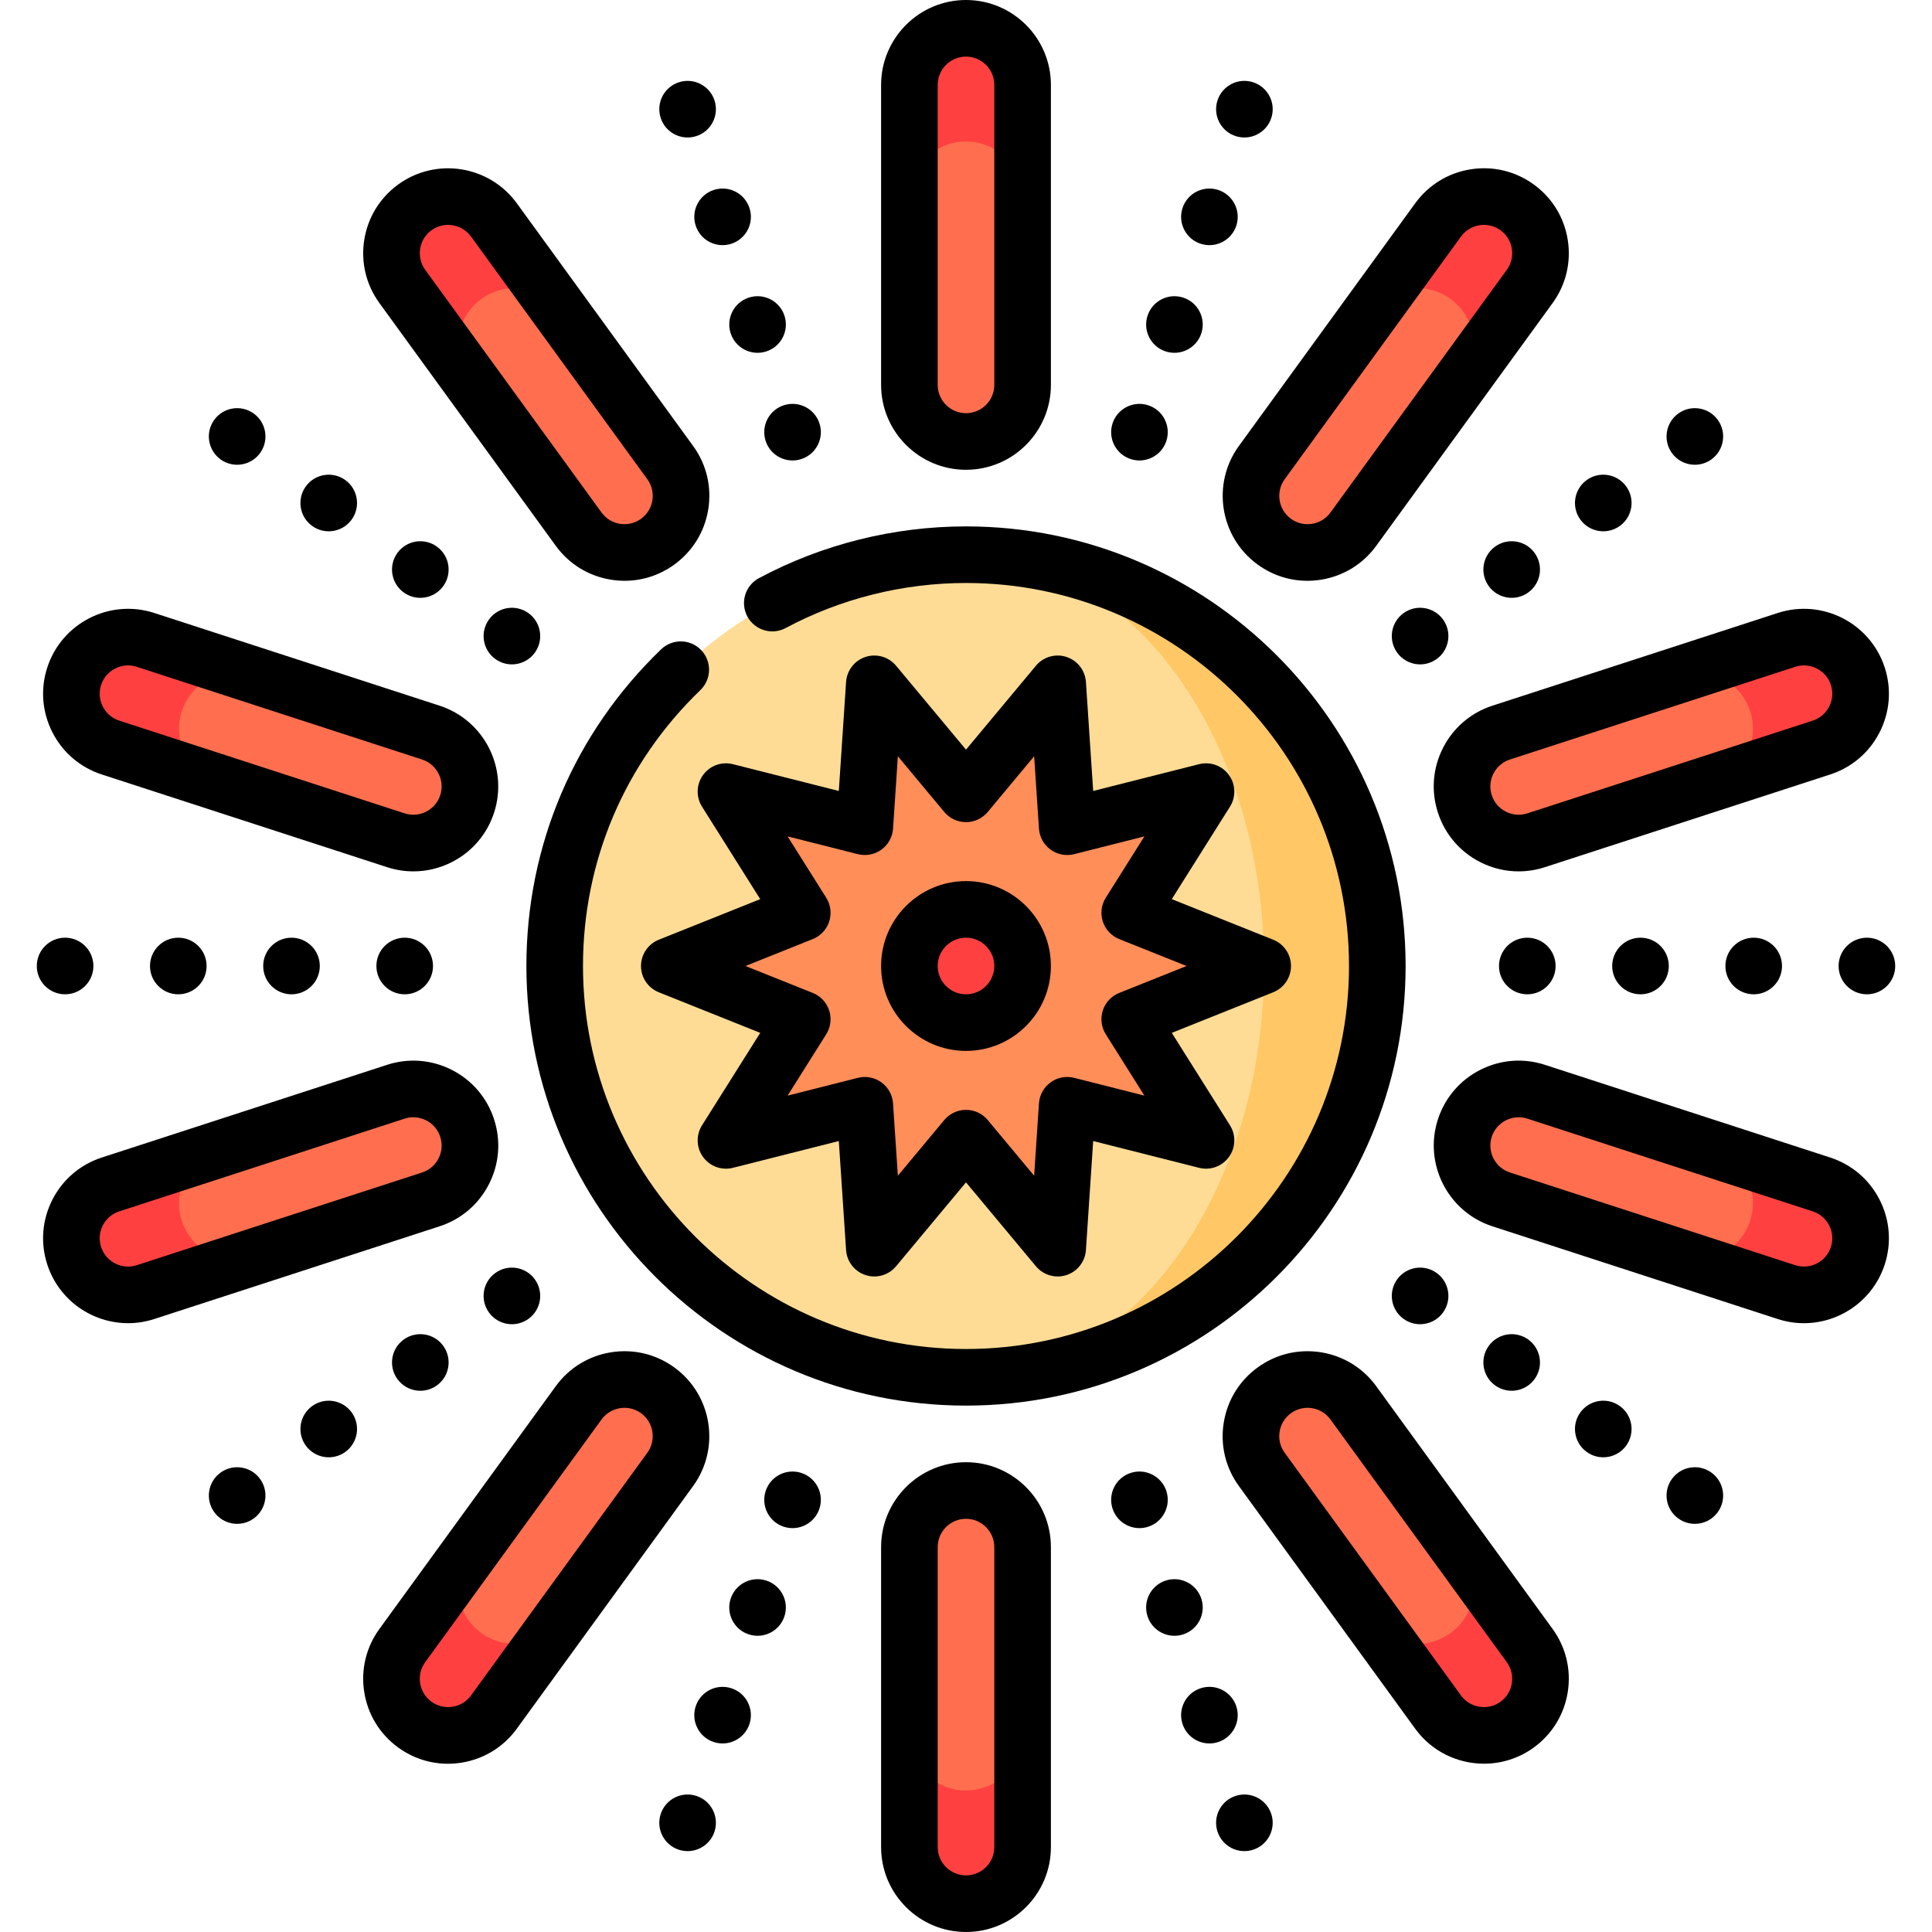 <svg id="Capa_1" enable-background="new 0 0 512 512" height="512" viewBox="0 0 512 512" width="512" xmlns="http://www.w3.org/2000/svg"><g><path d="m256 147v218c60.199 0 109-48.801 109-109s-48.801-109-109-109z" fill="#ffc766"/><path d="m335 256c0-60.199-35.37-109-79-109-60.199 0-109 48.801-109 109s48.801 109 109 109c43.63 0 79-48.801 79-109z" fill="#ffdc96"/><path d="m299.391 241.901 20.22-32.117-36.794 9.305-2.52-37.868-24.298 29.154-24.297-29.155-2.52 37.868-36.794-9.304 20.219 32.117-35.235 14.099 35.236 14.099-20.22 32.117 36.794-9.305 2.52 37.868 24.297-29.154 24.298 29.155 2.52-37.868 36.794 9.304-20.22-32.117 35.236-14.099z" fill="#ff8e59"/><circle cx="256" cy="256" fill="#ff4040" r="15"/><path d="m256 7.5c-8.284 0-15 6.716-15 15v30h30v-30c0-8.284-6.716-15-15-15z" fill="#ff4040"/><path d="m256 37.5c-8.284 0-15 6.716-15 15v49.5c0 8.284 6.716 15 15 15s15-6.716 15-15v-49.5c0-8.284-6.716-15-15-15z" fill="#ff6f4f"/><path d="m109.935 54.959c-6.702 4.869-8.188 14.25-3.318 20.952l17.634 24.271 24.271-17.634-17.634-24.271c-4.87-6.701-14.251-8.187-20.953-3.318z" fill="#ff4040"/><path d="m127.569 79.23c-6.702 4.869-8.188 14.25-3.318 20.952l29.095 40.046c4.869 6.702 14.25 8.188 20.952 3.318 6.702-4.869 8.188-14.25 3.318-20.952l-29.095-40.046c-4.869-6.702-14.25-8.188-20.952-3.318z" fill="#ff6f4f"/><path d="m19.662 179.209c-2.56 7.879 1.752 16.341 9.631 18.901l28.532 9.271 9.271-28.532-28.532-9.271c-7.879-2.559-16.342 1.753-18.902 9.631z" fill="#ff4040"/><path d="m48.194 188.48c-2.56 7.879 1.752 16.341 9.631 18.901l47.077 15.296c7.879 2.56 16.341-1.752 18.901-9.631s-1.752-16.341-9.631-18.901l-47.077-15.296c-7.879-2.56-16.341 1.752-18.901 9.631z" fill="#ff6f4f"/><path d="m19.662 332.791c2.56 7.879 11.022 12.191 18.901 9.631l28.532-9.271-9.271-28.532-28.532 9.271c-7.878 2.56-12.19 11.022-9.63 18.901z" fill="#ff4040"/><path d="m48.194 323.52c2.56 7.879 11.022 12.191 18.901 9.631l47.077-15.296c7.879-2.56 12.191-11.022 9.631-18.901s-11.022-12.191-18.901-9.631l-47.077 15.296c-7.879 2.56-12.191 11.022-9.631 18.901z" fill="#ff6f4f"/><path d="m109.935 457.041c6.702 4.869 16.083 3.384 20.952-3.318l17.634-24.271-24.271-17.634-17.634 24.271c-4.868 6.702-3.383 16.082 3.319 20.952z" fill="#ff4040"/><path d="m127.569 432.77c6.702 4.869 16.083 3.384 20.952-3.318l29.095-40.046c4.869-6.702 3.384-16.083-3.318-20.952s-16.083-3.384-20.952 3.318l-29.095 40.046c-4.87 6.702-3.384 16.083 3.318 20.952z" fill="#ff6f4f"/><path d="m256 504.5c8.284 0 15-6.716 15-15v-30h-30v30c0 8.284 6.716 15 15 15z" fill="#ff4040"/><path d="m256 474.5c8.284 0 15-6.716 15-15v-49.5c0-8.284-6.716-15-15-15s-15 6.716-15 15v49.5c0 8.284 6.716 15 15 15z" fill="#ff6f4f"/><path d="m402.065 457.041c6.702-4.869 8.188-14.25 3.318-20.952l-17.634-24.271-24.271 17.634 17.634 24.271c4.87 6.701 14.251 8.187 20.953 3.318z" fill="#ff4040"/><path d="m384.431 432.77c6.702-4.869 8.188-14.25 3.318-20.952l-29.095-40.046c-4.869-6.702-14.25-8.188-20.952-3.318s-8.188 14.25-3.318 20.952l29.095 40.046c4.869 6.702 14.25 8.188 20.952 3.318z" fill="#ff6f4f"/><path d="m492.338 332.791c2.56-7.879-1.752-16.341-9.631-18.901l-28.532-9.271-9.271 28.532 28.532 9.271c7.879 2.559 16.342-1.753 18.902-9.631z" fill="#ff4040"/><path d="m463.806 323.52c2.56-7.879-1.752-16.341-9.631-18.901l-47.077-15.296c-7.879-2.56-16.341 1.752-18.901 9.631s1.752 16.341 9.631 18.901l47.077 15.296c7.879 2.56 16.341-1.752 18.901-9.631z" fill="#ff6f4f"/><path d="m492.338 179.209c-2.56-7.879-11.022-12.191-18.901-9.631l-28.532 9.271 9.271 28.532 28.532-9.271c7.878-2.56 12.189-11.022 9.63-18.901z" fill="#ff4040"/><path d="m463.806 188.48c-2.56-7.879-11.022-12.191-18.901-9.631l-47.077 15.296c-7.879 2.56-12.191 11.022-9.631 18.901s11.022 12.191 18.901 9.631l47.077-15.296c7.879-2.56 12.191-11.022 9.631-18.901z" fill="#ff6f4f"/><path d="m402.065 54.959c-6.702-4.869-16.083-3.384-20.952 3.318l-17.634 24.271 24.271 17.634 17.634-24.271c4.868-6.702 3.383-16.082-3.319-20.952z" fill="#ff4040"/><path d="m384.431 79.23c-6.702-4.869-16.083-3.384-20.952 3.318l-29.095 40.046c-4.869 6.702-3.384 16.083 3.318 20.952s16.083 3.384 20.952-3.318l29.095-40.046c4.87-6.702 3.384-16.083-3.318-20.952z" fill="#ff6f4f"/><path d="m325.678 205.376c-1.802-2.481-4.937-3.614-7.906-2.863l-28.068 7.099-1.923-28.889c-.204-3.06-2.249-5.688-5.166-6.635-2.916-.949-6.116-.025-8.079 2.331l-18.536 22.241-18.535-22.242c-1.963-2.355-5.163-3.28-8.079-2.331-2.917.947-4.963 3.575-5.166 6.635l-1.923 28.89-28.069-7.099c-2.976-.751-6.104.382-7.906 2.863-1.803 2.48-1.913 5.809-.279 8.404l15.425 24.501-26.88 10.756c-2.847 1.139-4.714 3.896-4.714 6.963s1.867 5.824 4.714 6.963l26.88 10.756-15.424 24.501c-1.634 2.596-1.523 5.924.279 8.404 1.802 2.481 4.935 3.614 7.906 2.863l28.068-7.099 1.923 28.889c.203 3.06 2.249 5.688 5.166 6.635 2.915.949 6.116.024 8.079-2.331l18.535-22.241 18.536 22.242c1.45 1.74 3.575 2.698 5.763 2.698.773 0 1.555-.119 2.316-.367 2.917-.947 4.962-3.575 5.166-6.635l1.923-28.89 28.068 7.099c2.97.751 6.104-.382 7.906-2.863 1.803-2.48 1.913-5.809.279-8.404l-15.424-24.501 26.88-10.756c2.847-1.139 4.714-3.896 4.714-6.963s-1.867-5.824-4.714-6.963l-26.88-10.756 15.424-24.501c1.634-2.595 1.523-5.924-.279-8.404zm-11.24 50.624-17.833 7.136c-2.066.826-3.659 2.528-4.347 4.646-.688 2.116-.4 4.43.786 6.313l10.232 16.255-18.621-4.71c-2.159-.547-4.447-.105-6.247 1.204-1.801 1.308-2.928 3.349-3.075 5.569l-1.275 19.167-12.298-14.757c-1.425-1.71-3.536-2.698-5.762-2.698s-4.337.988-5.762 2.698l-12.297 14.755-1.275-19.165c-.147-2.221-1.274-4.262-3.075-5.569-1.801-1.31-4.09-1.751-6.247-1.204l-18.621 4.71 10.232-16.255c1.187-1.884 1.474-4.197.786-6.313-.688-2.117-2.28-3.819-4.347-4.646l-17.831-7.136 17.833-7.136c2.066-.826 3.659-2.528 4.347-4.646.688-2.116.4-4.43-.786-6.313l-10.233-16.255 18.622 4.71c2.157.543 4.446.104 6.247-1.204s2.928-3.349 3.075-5.569l1.275-19.166 12.297 14.756c1.425 1.71 3.536 2.698 5.762 2.698s4.337-.988 5.762-2.698l12.298-14.756 1.275 19.166c.147 2.221 1.274 4.262 3.075 5.569 1.8 1.309 4.088 1.747 6.247 1.204l18.621-4.71-10.232 16.255c-1.187 1.884-1.474 4.197-.786 6.313.688 2.117 2.28 3.819 4.347 4.646z"/><path d="m256 372.5c64.238 0 116.5-52.262 116.5-116.5s-52.262-116.5-116.5-116.5c-19.124 0-38.098 4.742-54.87 13.714-3.652 1.953-5.03 6.498-3.076 10.15s6.498 5.032 10.15 3.076c14.604-7.812 31.132-11.94 47.796-11.94 55.967 0 101.5 45.533 101.5 101.5s-45.533 101.5-101.5 101.5-101.5-45.533-101.5-101.5c0-27.834 11.049-53.802 31.11-73.12 2.983-2.873 3.073-7.621.2-10.604-2.871-2.984-7.62-3.073-10.604-.2-23.025 22.17-35.706 51.976-35.706 83.924 0 64.238 52.262 116.5 116.5 116.5z"/><path d="m256 233.5c-12.406 0-22.5 10.094-22.5 22.5s10.094 22.5 22.5 22.5 22.5-10.094 22.5-22.5-10.094-22.5-22.5-22.5zm0 30c-4.136 0-7.5-3.364-7.5-7.5s3.364-7.5 7.5-7.5 7.5 3.364 7.5 7.5-3.364 7.5-7.5 7.5z"/><path d="m299.648 121.663c3.939 1.28 8.171-.876 9.451-4.815s-.876-8.171-4.815-9.45c-3.939-1.28-8.17.876-9.45 4.815s.875 8.17 4.814 9.45z"/><path d="m308.919 93.132c3.939 1.28 8.171-.876 9.451-4.815s-.876-8.17-4.815-9.45-8.17.876-9.45 4.815c-1.281 3.938.874 8.17 4.814 9.45z"/><path d="m318.189 64.6c3.939 1.28 8.171-.876 9.451-4.815s-.876-8.171-4.815-9.451-8.17.876-9.45 4.815c-1.281 3.94.875 8.171 4.814 9.451z"/><path d="m327.46 36.068c3.939 1.28 8.171-.876 9.451-4.815s-.876-8.171-4.815-9.451-8.17.876-9.45 4.815.875 8.171 4.814 9.451z"/><path d="m202.901 116.848c1.28 3.939 5.511 6.095 9.451 4.815 3.939-1.28 6.095-5.511 4.815-9.451-1.28-3.939-5.511-6.095-9.45-4.815-3.94 1.28-6.096 5.512-4.816 9.451z"/><path d="m193.63 88.316c1.28 3.939 5.511 6.095 9.451 4.815 3.939-1.28 6.095-5.511 4.815-9.45s-5.511-6.095-9.45-4.815c-3.94 1.28-6.096 5.511-4.816 9.45z"/><path d="m184.36 59.785c1.28 3.939 5.511 6.095 9.451 4.815 3.939-1.28 6.095-5.511 4.815-9.45s-5.511-6.095-9.45-4.815c-3.94 1.279-6.096 5.51-4.816 9.45z"/><path d="m184.54 36.068c3.939-1.28 6.095-5.511 4.815-9.45s-5.511-6.095-9.45-4.815-6.095 5.511-4.815 9.451 5.51 6.094 9.45 4.814z"/><path d="m141.726 172.975c2.435-3.351 1.692-8.041-1.659-10.476s-8.041-1.692-10.476 1.659-1.692 8.041 1.659 10.476 8.042 1.692 10.476-1.659z"/><path d="m105.321 146.525c-2.435 3.351-1.692 8.041 1.659 10.476s8.041 1.692 10.476-1.659 1.692-8.041-1.659-10.476-8.042-1.692-10.476 1.659z"/><path d="m82.709 139.368c3.351 2.435 8.041 1.692 10.476-1.659s1.692-8.041-1.659-10.476-8.041-1.692-10.476 1.659-1.692 8.041 1.659 10.476z"/><path d="m58.439 121.734c3.351 2.435 8.041 1.692 10.476-1.659s1.692-8.041-1.659-10.476-8.041-1.692-10.476 1.659-1.692 8.041 1.659 10.476z"/><circle cx="107.25" cy="256" r="7.5"/><circle cx="77.25" cy="256" r="7.5"/><circle cx="47.25" cy="256" r="7.5"/><circle cx="17.25" cy="256" r="7.5"/><path d="m129.591 347.842c2.435 3.351 7.125 4.094 10.476 1.659s4.094-7.125 1.659-10.476-7.125-4.094-10.476-1.659c-3.351 2.434-4.094 7.124-1.659 10.476z"/><path d="m106.98 354.999c-3.351 2.435-4.094 7.125-1.659 10.476s7.125 4.094 10.476 1.659 4.094-7.125 1.659-10.476-7.125-4.094-10.476-1.659z"/><path d="m82.709 372.633c-3.351 2.435-4.094 7.125-1.659 10.476s7.125 4.094 10.476 1.659 4.094-7.125 1.659-10.476-7.125-4.094-10.476-1.659z"/><path d="m58.439 390.266c-3.351 2.435-4.094 7.125-1.659 10.476s7.125 4.094 10.476 1.659 4.094-7.125 1.659-10.476-7.125-4.093-10.476-1.659z"/><path d="m212.352 390.337c-3.939-1.28-8.171.876-9.451 4.815s.876 8.171 4.815 9.45c3.939 1.28 8.17-.876 9.45-4.815 1.281-3.939-.875-8.17-4.814-9.45z"/><path d="m203.081 418.868c-3.939-1.28-8.171.876-9.451 4.815s.876 8.17 4.815 9.45 8.17-.876 9.45-4.815c1.281-3.938-.874-8.17-4.814-9.45z"/><path d="m193.811 447.4c-3.939-1.28-8.171.876-9.451 4.815s.876 8.171 4.815 9.451 8.17-.876 9.45-4.815c1.281-3.94-.875-8.171-4.814-9.451z"/><path d="m184.54 475.932c-3.939-1.28-8.171.876-9.451 4.815s.876 8.171 4.815 9.451 8.17-.876 9.45-4.815-.875-8.171-4.814-9.451z"/><path d="m309.099 395.152c-1.28-3.939-5.511-6.095-9.451-4.815-3.939 1.28-6.095 5.511-4.815 9.45s5.511 6.095 9.45 4.815c3.94-1.279 6.096-5.511 4.816-9.45z"/><path d="m318.37 423.684c-1.28-3.939-5.511-6.095-9.451-4.815-3.939 1.28-6.095 5.511-4.815 9.45s5.511 6.095 9.45 4.815c3.94-1.28 6.096-5.511 4.816-9.45z"/><path d="m327.64 452.215c-1.28-3.939-5.511-6.095-9.451-4.815-3.939 1.28-6.095 5.511-4.815 9.45s5.511 6.095 9.45 4.815c3.94-1.279 6.096-5.51 4.816-9.45z"/><path d="m327.46 475.932c-3.939 1.28-6.095 5.511-4.815 9.451s5.511 6.095 9.45 4.815 6.095-5.511 4.815-9.451-5.51-6.095-9.45-4.815z"/><path d="m371.933 349.5c3.351 2.435 8.041 1.692 10.476-1.659s1.692-8.041-1.659-10.476-8.041-1.692-10.476 1.659-1.692 8.042 1.659 10.476z"/><path d="m406.679 365.475c2.435-3.351 1.692-8.041-1.659-10.476s-8.041-1.692-10.476 1.659-1.692 8.041 1.659 10.476 8.042 1.692 10.476-1.659z"/><path d="m429.291 372.632c-3.351-2.435-8.041-1.692-10.476 1.659s-1.692 8.041 1.659 10.476 8.041 1.692 10.476-1.659 1.692-8.041-1.659-10.476z"/><path d="m453.561 390.266c-3.351-2.435-8.041-1.692-10.476 1.659s-1.692 8.041 1.659 10.476 8.041 1.692 10.476-1.659 1.692-8.041-1.659-10.476z"/><circle cx="404.75" cy="256" r="7.5"/><circle cx="434.75" cy="256" r="7.5"/><circle cx="464.75" cy="256" r="7.5"/><circle cx="494.75" cy="256" r="7.5"/><path d="m380.75 174.635c3.351-2.435 4.094-7.125 1.659-10.476s-7.125-4.094-10.476-1.659-4.094 7.125-1.659 10.476c2.434 3.35 7.124 4.093 10.476 1.659z"/><path d="m405.02 157.001c3.351-2.435 4.094-7.125 1.659-10.476s-7.125-4.094-10.476-1.659-4.094 7.125-1.659 10.476 7.125 4.094 10.476 1.659z"/><path d="m429.291 139.367c3.351-2.435 4.094-7.125 1.659-10.476s-7.125-4.094-10.476-1.659-4.094 7.125-1.659 10.476c2.434 3.351 7.124 4.094 10.476 1.659z"/><path d="m453.561 121.734c3.351-2.435 4.094-7.125 1.659-10.476s-7.125-4.094-10.476-1.659-4.094 7.125-1.659 10.476 7.125 4.093 10.476 1.659z"/><path d="m256 124.5c12.406 0 22.5-10.094 22.5-22.5v-79.5c0-12.406-10.094-22.5-22.5-22.5s-22.5 10.094-22.5 22.5v79.5c0 12.406 10.094 22.5 22.5 22.5zm-7.5-102c0-4.136 3.364-7.5 7.5-7.5s7.5 3.364 7.5 7.5v79.5c0 4.136-3.364 7.5-7.5 7.5s-7.5-3.364-7.5-7.5z"/><path d="m100.55 80.319 46.729 64.317c3.532 4.862 8.747 8.058 14.683 8.998 1.192.188 2.384.282 3.567.282 4.713-.001 9.292-1.479 13.178-4.303 4.862-3.532 8.058-8.747 8.998-14.683.939-5.937-.487-11.883-4.021-16.745l-46.729-64.318c-7.295-10.035-21.392-12.269-31.429-4.977-4.861 3.533-8.057 8.747-8.997 14.683-.94 5.938.488 11.885 4.021 16.746zm13.794-19.293c1.328-.965 2.87-1.429 4.398-1.429 2.321 0 4.612 1.071 6.078 3.088l46.729 64.317c1.177 1.621 1.653 3.604 1.34 5.582s-1.379 3.717-2.999 4.895c-1.621 1.177-3.603 1.65-5.582 1.34-1.979-.313-3.717-1.379-4.895-2.999l-46.729-64.317c-2.43-3.346-1.686-8.045 1.66-10.477z"/><path d="m26.976 205.243 75.609 24.567c2.289.744 4.638 1.112 6.976 1.112 3.503 0 6.981-.827 10.191-2.464 5.355-2.729 9.327-7.379 11.184-13.094 3.834-11.799-2.646-24.518-14.445-28.353l-75.608-24.566c-11.802-3.836-24.519 2.646-28.353 14.445-1.857 5.716-1.377 11.813 1.352 17.168 2.727 5.356 7.378 9.329 13.094 11.185zm-.181-23.716c1.029-3.166 3.976-5.184 7.138-5.184.767 0 1.546.119 2.313.368l75.608 24.566c3.934 1.278 6.094 5.518 4.815 9.451-.619 1.905-1.943 3.455-3.728 4.364-1.785.91-3.816 1.071-5.723.451l-75.608-24.565c-1.905-.619-3.455-1.943-4.364-3.728-.91-1.785-1.07-3.818-.451-5.723z"/><path d="m129.585 313.804c2.729-5.355 3.208-11.453 1.351-17.168-1.856-5.716-5.828-10.366-11.184-13.095-5.354-2.727-11.45-3.209-17.167-1.351l-75.609 24.566c-5.716 1.856-10.366 5.829-13.095 11.184s-3.209 11.452-1.352 17.169c3.087 9.497 11.929 15.549 21.416 15.549 2.298 0 4.635-.355 6.936-1.104l75.609-24.567c5.716-1.856 10.366-5.829 13.095-11.183zm-17.73-3.082-75.609 24.567c-3.937 1.28-8.172-.885-9.451-4.815-.619-1.905-.459-3.938.451-5.724.909-1.784 2.459-3.108 4.364-3.728l75.61-24.566c.763-.248 1.546-.371 2.325-.371 1.168 0 2.326.275 3.396.821 1.785.909 3.108 2.459 3.728 4.365.619 1.905.459 3.938-.45 5.723-.908 1.784-2.458 3.109-4.364 3.728z"/><path d="m178.706 362.386c-4.861-3.532-10.806-4.958-16.745-4.021-5.936.94-11.15 4.136-14.683 8.998l-46.729 64.317c-3.533 4.862-4.96 10.809-4.021 16.745.94 5.936 4.136 11.15 8.998 14.683 3.886 2.823 8.465 4.303 13.178 4.303 1.184 0 2.375-.094 3.567-.282 5.936-.94 11.15-4.136 14.683-8.998l46.729-64.317c7.293-10.037 5.06-24.135-4.977-31.428zm-7.157 22.611-46.729 64.317c-1.178 1.62-2.916 2.686-4.895 2.999s-3.962-.163-5.582-1.34c-1.62-1.178-2.686-2.916-2.999-4.895s.163-3.961 1.34-5.582l46.729-64.317c1.178-1.62 2.916-2.686 4.895-2.999.397-.063.795-.094 1.189-.094 1.57 0 3.097.493 4.392 1.434 3.345 2.431 4.09 7.131 1.66 10.477z"/><path d="m256 387.5c-12.406 0-22.5 10.094-22.5 22.5v79.5c0 12.406 10.094 22.5 22.5 22.5s22.5-10.094 22.5-22.5v-79.5c0-12.406-10.094-22.5-22.5-22.5zm7.5 102c0 4.136-3.364 7.5-7.5 7.5s-7.5-3.364-7.5-7.5v-79.5c0-4.136 3.364-7.5 7.5-7.5s7.5 3.364 7.5 7.5z"/><path d="m411.45 431.681-46.729-64.317c-3.532-4.862-8.747-8.058-14.683-8.998-5.939-.938-11.884.488-16.745 4.021-4.862 3.532-8.058 8.747-8.998 14.683-.939 5.937.487 11.883 4.021 16.745l46.729 64.318c4.398 6.051 11.27 9.266 18.233 9.266 4.585-.001 9.21-1.395 13.195-4.289 4.861-3.533 8.057-8.747 8.997-14.683.941-5.938-.487-11.885-4.02-16.746zm-13.794 19.293c-3.346 2.431-8.046 1.685-10.477-1.659l-46.729-64.317c-1.177-1.621-1.653-3.604-1.34-5.582s1.379-3.717 2.999-4.895c1.296-.94 2.822-1.434 4.393-1.434.395 0 .792.031 1.189.094 1.979.313 3.717 1.379 4.895 2.999l46.729 64.317c2.431 3.346 1.687 8.045-1.659 10.477z"/><path d="m485.024 306.757-75.609-24.567c-5.72-1.859-11.815-1.378-17.167 1.352-5.355 2.729-9.327 7.379-11.184 13.094-3.834 11.799 2.646 24.518 14.445 28.353l75.608 24.566c2.303.748 4.639 1.104 6.938 1.104 9.485 0 18.328-6.052 21.414-15.549 1.857-5.716 1.377-11.813-1.352-17.168-2.726-5.356-7.377-9.329-13.093-11.185zm.181 23.716c-1.278 3.935-5.518 6.094-9.451 4.815l-75.608-24.566c-3.934-1.278-6.094-5.518-4.815-9.451.619-1.905 1.943-3.455 3.728-4.364 1.07-.546 2.229-.821 3.397-.821.779 0 1.563.122 2.325.37l75.609 24.567c1.905.619 3.455 1.943 4.364 3.728.91 1.784 1.07 3.817.451 5.722z"/><path d="m382.415 198.196c-2.729 5.355-3.208 11.453-1.351 17.168 1.856 5.716 5.828 10.366 11.184 13.095 3.211 1.636 6.688 2.464 10.19 2.464 2.338 0 4.688-.369 6.977-1.113l75.609-24.566c5.716-1.856 10.366-5.829 13.095-11.184s3.209-11.452 1.352-17.169c-3.835-11.798-16.551-18.28-28.352-14.445l-75.609 24.567c-5.716 1.856-10.366 5.829-13.095 11.183zm17.73 3.082 75.609-24.567c3.94-1.278 8.174.885 9.451 4.815.619 1.905.459 3.938-.451 5.724-.909 1.784-2.459 3.108-4.364 3.728l-75.61 24.566c-1.906.62-3.938.46-5.722-.45-1.785-.909-3.108-2.459-3.728-4.365-.619-1.905-.459-3.938.45-5.723.909-1.784 2.459-3.109 4.365-3.728z"/><path d="m333.294 149.614c3.886 2.823 8.465 4.303 13.178 4.303 1.184 0 2.375-.094 3.567-.282 5.936-.94 11.15-4.136 14.683-8.998l46.729-64.317c3.533-4.862 4.96-10.809 4.021-16.745-.94-5.936-4.136-11.15-8.998-14.683-4.861-3.532-10.806-4.96-16.745-4.021-5.936.94-11.15 4.136-14.683 8.998l-46.729 64.317c-7.293 10.037-5.06 24.135 4.977 31.428zm7.157-22.611 46.729-64.317c1.178-1.62 2.916-2.686 4.895-2.999.397-.063.795-.094 1.189-.094 1.57 0 3.098.493 4.393 1.434 1.62 1.178 2.686 2.916 2.999 4.895s-.163 3.961-1.34 5.582l-46.729 64.317c-1.178 1.62-2.916 2.686-4.895 2.999-1.979.311-3.961-.163-5.581-1.34-3.345-2.431-4.09-7.131-1.66-10.477z"/></g></svg>